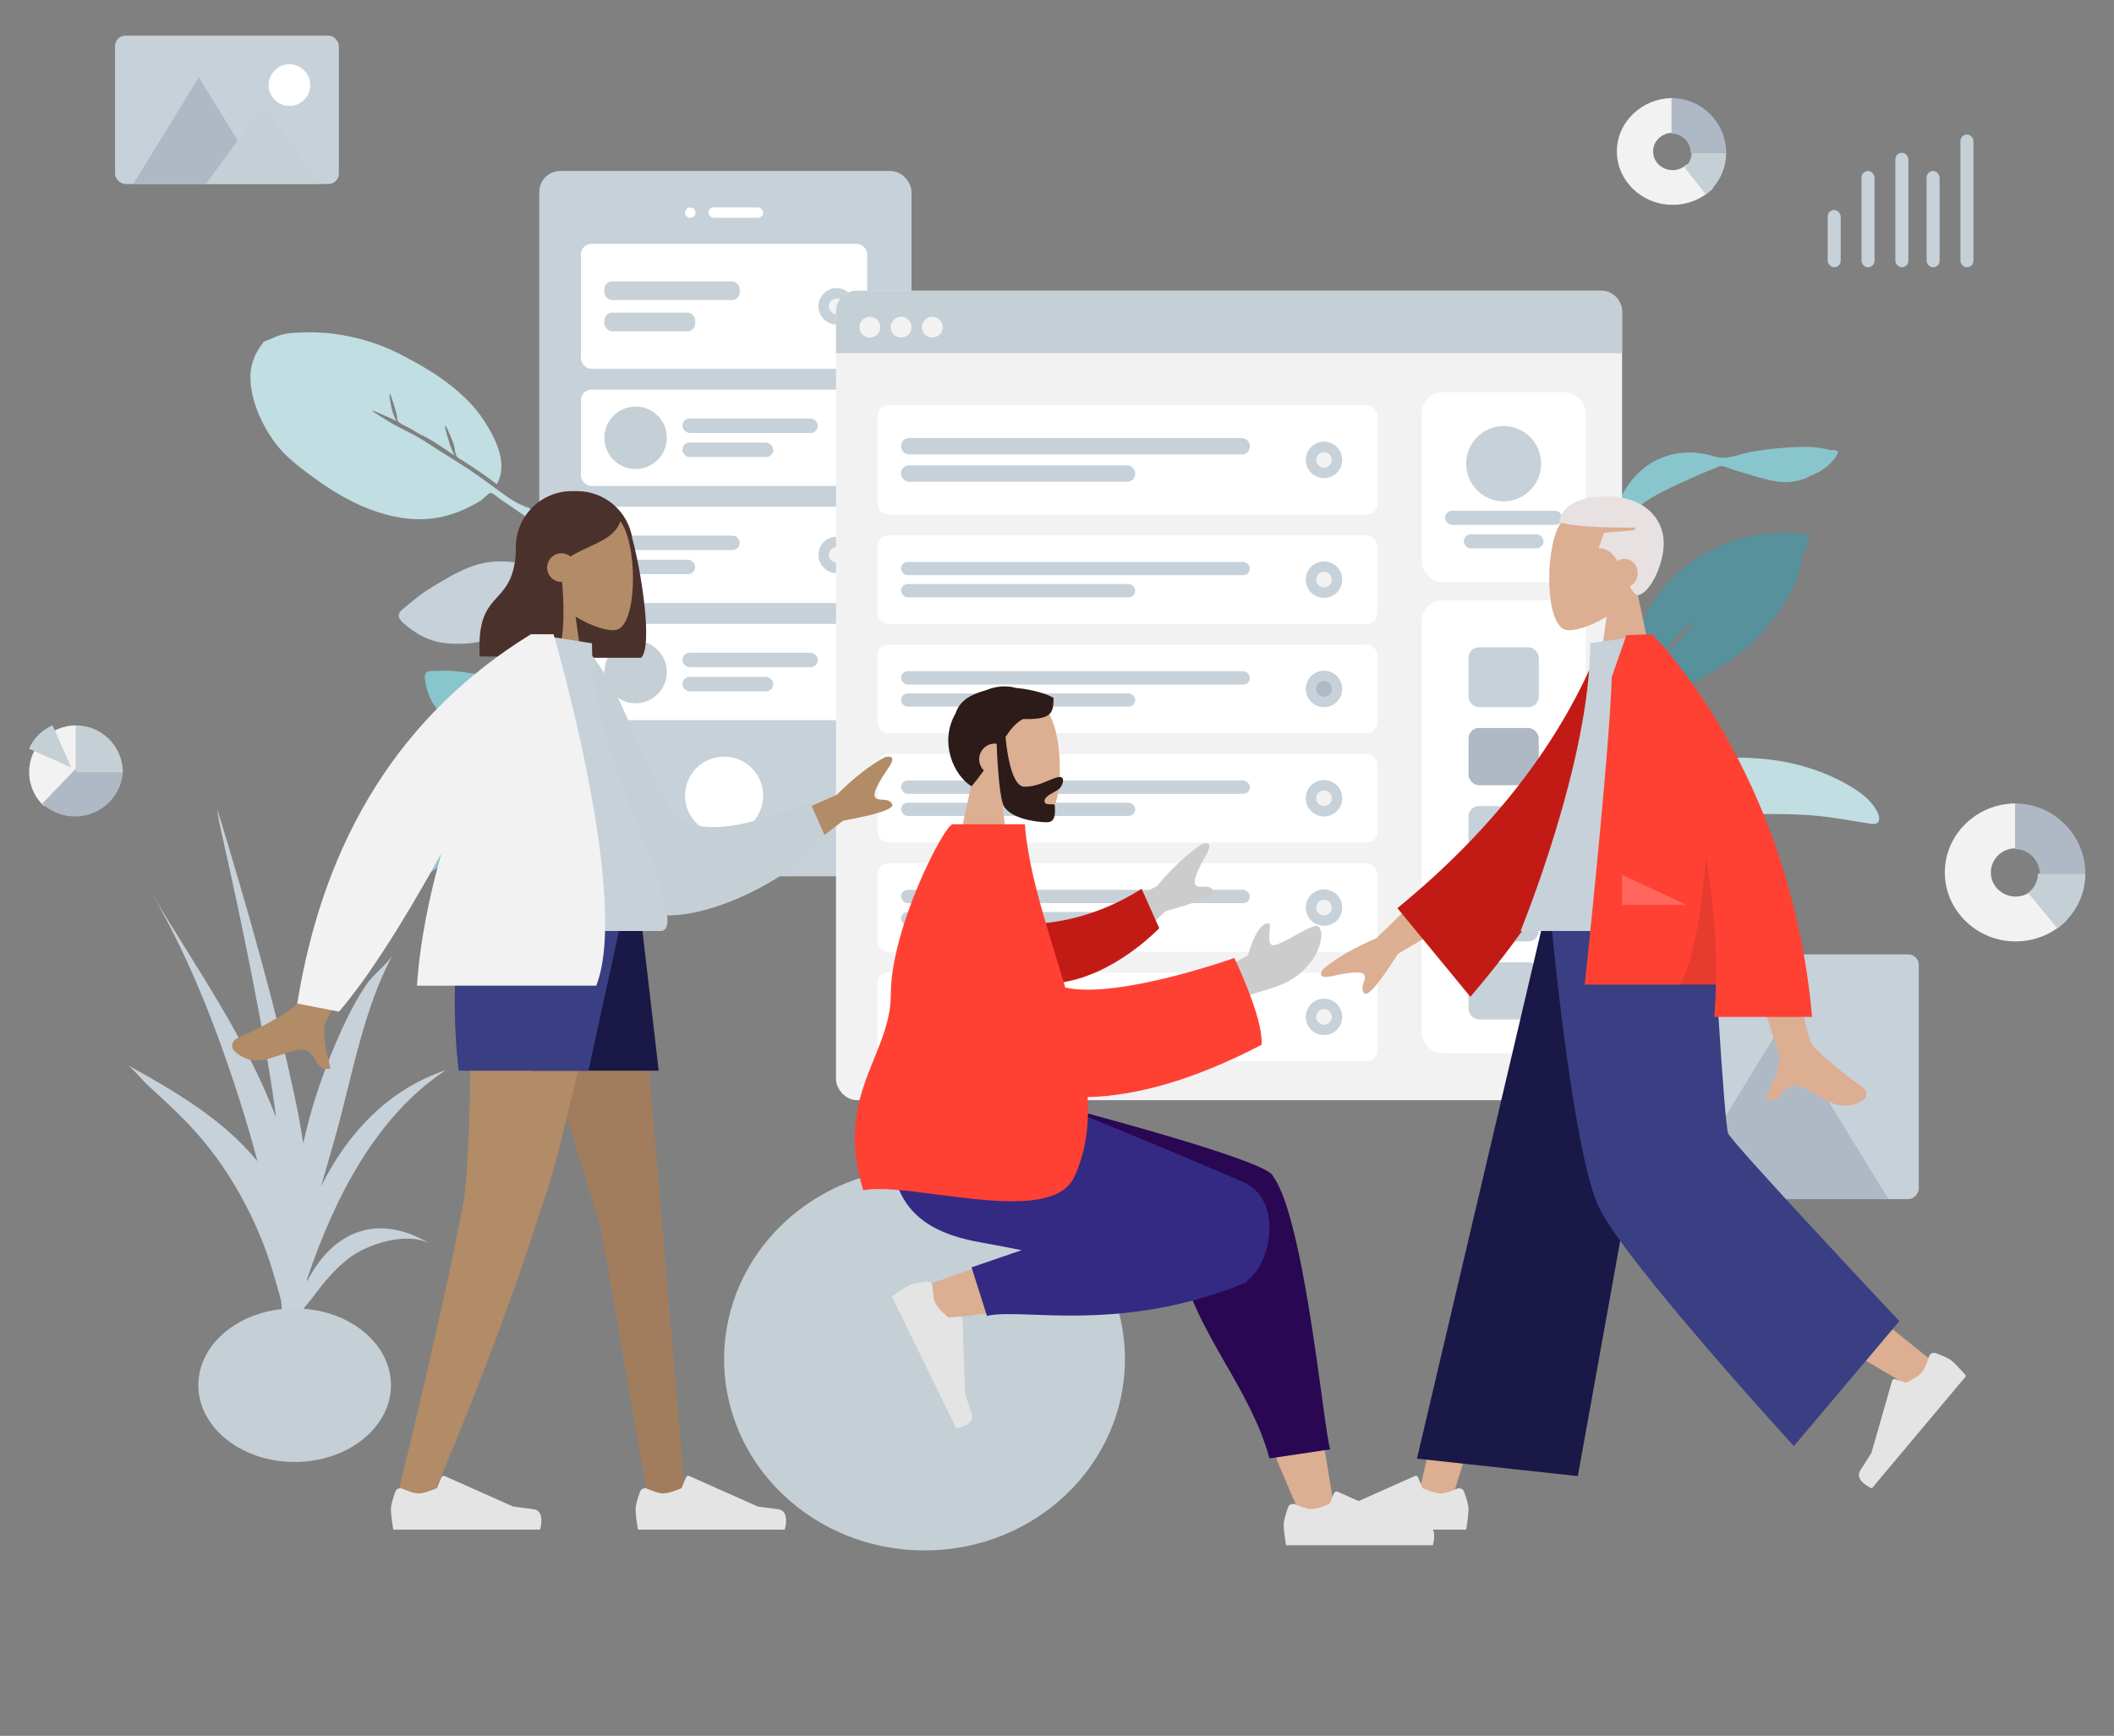 <svg viewBox="104.8 52.308 812.2 666.923" fill="none" xmlns="http://www.w3.org/2000/svg" xmlns:xlink="http://www.w3.org/1999/xlink" xmlns:blush="http://design.blush" overflow="visible" width="812.2px" height="666.923px"><rect x="104.8" y="52.308" width="812.2" height="666.923" fill="#808080" stroke="none"/><g id="Master/Scene/3 Characters" blush:has-customizable-colors="true" blush:viewBox="0 -1.0493827160493652 1053.2399999999998 682.0987654320987" blush:i="0"><g id="Background" blush:component="Background" blush:defaultValue="Wireframe" blush:width="1053" blush:height="680" blush:i="0.0" blush:value="Wireframe" transform="scale(1 1)" blush:viewBox="115.82999999999993 63.68421052631584 795.0150000000001 552.6315789473684"><g id="Background/Wireframe" blush:viewBox="115.82999999999993 63.68421052631584 795.0150000000001 552.6315789473684" blush:i="0.0.0"><path id="Twisted Leaf" fill-rule="evenodd" clip-rule="evenodd" d="M807.581 225.208C807.098 224.857 805.952 224.732 805.419 224.627C803.203 224.19 800.919 224 798.66 224C791.692 224.01 784.612 224.694 777.76 225.878C773.41 226.629 768.151 229.157 763.823 227.784C756.284 225.392 748.665 225.509 741.512 228.924C734.973 232.047 730.008 237.979 727.111 244.387C726.674 245.355 724.901 248.915 724.399 251.316C724.184 251.806 723.978 252.301 723.792 252.802C723.265 254.226 722.792 255.675 722.352 257.127C722.164 257.746 721.692 259.114 722.253 259.378C721.356 261.032 720.562 262.736 719.9 264.495C717.976 269.613 715.871 275.226 715.195 280.649C714.945 282.657 714.935 284.677 715.168 286.69C715.283 287.684 715.235 289.684 715.91 290.44C717.341 292.045 718.076 289.798 717.914 288.728C716.682 280.574 719.062 272.916 721.881 265.251C723.705 260.295 726.701 255.76 730.057 251.653C732.773 248.329 735.687 245.712 739.41 243.508C743.964 240.813 748.832 238.634 753.655 236.448C756.827 235.01 760.003 233.611 763.264 232.372C763.989 232.096 765.13 231.389 765.934 231.387C767.634 231.381 770.043 232.635 771.685 233.101C777.087 234.637 782.557 236.602 788.14 237.386C791.72 237.89 795.075 237.323 798.424 236.13C798.766 236.009 799.339 235.696 800.042 235.249C802.528 234.292 804.88 233.089 806.928 231.353C808.108 230.353 809.178 229.06 810.155 227.877C810.447 227.524 810.576 227.118 810.58 226.733C810.802 226.617 810.948 226.482 810.982 226.324C811.225 225.16 809.004 225.139 807.581 225.208" fill="#89C5CC" blush:i="0.0.0.0"/><path id="Fill 10" fill-rule="evenodd" clip-rule="evenodd" d="M798.164 257.594C795.063 256.923 791.639 256.974 788.481 257.03C771.541 257.258 754.907 265.205 744.081 277.903C734.864 288.714 732.33 302.154 730.509 315.74C730.329 317.089 730.252 318.429 730.15 319.781C730.128 320.071 730.095 320.33 730.06 320.574C729.344 321.208 728.969 321.948 729.392 322.76C727.815 326.181 726.481 329.688 725.336 333.305C721.966 343.953 718.538 354.803 720.649 366C721.143 359.838 722.181 353.538 723.422 347.477C723.493 347.129 723.57 346.784 723.65 346.44C723.659 346.404 723.666 346.368 723.675 346.332C724.114 344.476 724.685 342.676 725.379 340.904C725.387 340.884 725.394 340.865 725.401 340.846C725.493 340.613 725.59 340.381 725.687 340.149C725.885 339.669 726.09 339.189 726.306 338.713C726.38 338.55 726.45 338.386 726.518 338.221C727.529 335.765 727.956 332.999 728.862 330.458C729.078 329.88 729.305 329.305 729.542 328.732C729.556 328.699 729.57 328.665 729.585 328.631C730.226 327.091 730.935 325.569 731.684 324.063C732.092 323.76 732.309 323.007 732.66 322.323C732.733 322.189 733.301 321.29 733.47 320.772C733.911 319.926 734.351 319.08 734.796 318.236C734.782 318.241 734.769 318.245 734.756 318.25C735.2 317.439 735.646 316.632 736.089 315.828C736.186 315.651 736.285 315.474 736.383 315.297C736.542 315.015 736.701 314.733 736.859 314.452C738.343 311.821 739.916 309.242 741.55 306.696C742.133 305.787 743.527 304.484 743.794 303.463C743.803 303.425 743.806 303.39 743.812 303.354C747.357 298.419 751.439 293.868 756.333 290.262C755.742 290.896 754.484 293.047 754.151 293.472C753.134 294.776 752.029 295.99 750.92 297.218C748.935 299.419 746.996 301.689 745.273 304.09C742.123 308.48 739.405 313.101 736.836 317.814C736.811 317.842 736.785 317.868 736.762 317.897C735.47 319.474 734.658 321.858 733.728 323.662C737.407 321.974 741.474 320.874 745.25 319.375C749.014 317.88 752.677 316.216 756.213 314.262C760.912 311.664 765.787 308.732 770.227 305.413C775.316 302.285 779.592 297.98 783.366 293.463C787.832 288.117 791.925 282.726 794.456 276.235C795.699 273.046 796.677 269.721 797.257 266.356C797.282 266.21 797.315 266.051 797.35 265.885C797.943 264.723 798.474 263.535 798.919 262.32C799.626 260.392 801.295 258.272 798.164 257.594" fill="#56919C" blush:i="0.0.0.1"/><path id="Fill 1" fill-rule="evenodd" clip-rule="evenodd" d="M826.291 364.744C824.486 360.648 820.661 357.48 816.904 355.133C802.232 345.965 785.03 342.805 768.034 343.492C758.721 343.869 749.335 345.894 740.488 348.581C735.38 350.132 730.421 352.163 725.978 355.093C722.98 357.07 720.307 359.412 717.857 362.02C714.871 365.198 711.988 368.543 709.425 372.069C708.416 373.458 702.759 380.638 705.086 382.273C704.953 382.454 704.837 382.633 704.75 382.805C694.399 387.735 685.164 395.324 676.477 402.56C668.917 408.858 661.6 415.4 654.968 422.657C646.237 432.213 638.085 442.356 630.623 452.92C629.019 455.19 627.456 457.487 625.905 459.795C624.582 461.763 623.258 463.731 621.937 465.7C620.455 467.907 618.439 470.253 617.397 472.715C616.49 474.86 618.358 475.617 619.645 473.723C621.199 471.435 622.652 469.078 624.22 466.796C626.301 463.768 628.386 460.743 630.483 457.726C645.048 436.769 662.326 417.949 682.408 402.105C690.535 395.693 698.819 389.992 707.96 385.075C715.997 380.752 724.678 377.129 733.183 374.017C741.448 370.994 749.81 368.22 758.546 366.741C765.636 365.542 772.855 365.148 780.061 365.088C789.214 365.011 798.291 365.027 807.383 366.26C812.109 366.9 816.796 367.759 821.509 368.485C822.357 368.615 823.248 368.785 824.099 368.854C826.937 369.085 827.274 366.974 826.291 364.744" fill="#C1DEE2" blush:i="0.0.0.2"/><path id="Fill 16" fill-rule="evenodd" clip-rule="evenodd" d="M265.211 281.695C263.843 282.768 262.501 283.864 261.192 285.004C260.194 285.873 258.429 286.913 258.071 288.23C257.698 289.598 258.874 290.879 259.802 291.706C264.712 296.082 270.241 299.04 277.045 299.531C287.521 300.289 296.639 297.698 305.728 292.6C312.113 289.018 316.342 283.721 317.266 276.568C324.87 279.629 332.224 283.847 338.474 289.025C341.557 291.58 344.213 294.411 346.67 297.548C348.243 299.558 349.765 301.6 351.178 303.721C351.792 304.642 352.416 306.276 353.429 306.807C354.619 307.43 356.057 306.453 355.998 305.172C355.949 304.106 354.76 302.869 354.204 301.997C353.281 300.549 352.344 299.111 351.357 297.703C349.76 295.424 348.109 293.176 346.309 291.043C342.263 286.251 337.116 282.292 331.779 278.915C321.542 272.438 310.307 268.358 297.851 268.012C290.192 267.8 283.749 270.334 277.199 274.119C273.121 276.475 268.911 278.792 265.211 281.695" fill="#C7D1D9" blush:i="0.0.0.3"/><path id="Leaf" fill-rule="evenodd" clip-rule="evenodd" d="M347.536 282.007C339.574 273.792 331.585 265.68 322.69 258.446C317.448 254.183 311.923 250.307 306.513 246.265C307.137 246.813 307.749 247.377 308.347 247.955C306.658 246.806 304.447 246.157 302.657 245.093C300.659 243.907 298.75 242.551 296.878 241.183C293.222 238.514 289.622 235.795 285.865 233.266C281.678 230.448 277.34 227.844 273.082 225.132C269.469 222.83 265.812 220.311 261.946 218.43C259.839 217.404 257.727 216.189 255.612 215.119C254.904 214.761 247.72 210.216 247.738 210.203C248.135 209.903 251.75 211.605 252.309 211.834C253.942 212.502 255.504 213.302 257.074 214.098C256.213 212.395 255.53 210.606 255.159 208.722C255.044 208.141 254.125 203.908 254.596 203.553C254.83 203.376 257.122 210.948 257.24 211.676C257.335 212.268 257.321 213.119 257.514 213.679C257.826 214.584 257.811 214.311 258.498 214.82C259.757 215.754 261.429 216.338 262.792 217.118C263.527 217.529 265.803 219.16 267.174 219.625C271.322 221.643 275.526 224.748 279.467 227.327C278.433 225.379 277.645 223.342 277.071 221.208C276.935 220.702 275.462 216.156 275.819 215.886C276.221 215.583 279.028 222.525 279.194 223.182C279.503 224.403 279.567 225.761 279.954 226.949C280.378 228.253 281.703 228.715 282.896 229.475C287.288 232.271 291.529 235.241 295.699 238.348C300.249 230.24 295.003 220.449 290.581 213.645C287.394 208.742 283.103 204.538 278.572 200.869C272.526 195.971 265.608 192.058 258.699 188.479C250.648 184.308 241.947 181.724 232.901 180.531C228.169 179.906 223.329 179.924 218.55 180.124C216.215 180.222 213.974 180.531 211.737 181.294C210.728 181.639 209.754 182.072 208.804 182.558C208.083 182.927 206.337 183.317 205.922 183.867C202.507 188.321 200.76 192.759 201.027 198.355C201.279 203.653 202.949 208.954 205.215 213.68C207.739 218.942 210.985 223.718 215.23 227.726C218.469 230.785 222.091 233.446 225.688 236.073C238.482 245.416 254.704 253.541 271.275 251.454C276.639 250.778 281.741 248.899 286.509 246.345C287.632 245.743 288.749 245.134 289.809 244.423C290.524 243.944 292.436 241.786 293.155 241.707C294.14 241.6 296.264 243.609 297.189 244.22C304.217 248.869 311.062 253.769 317.763 258.868C324.892 264.293 331.672 270.087 338.252 276.153C341.05 278.734 343.831 281.32 346.549 283.987C347.181 284.607 348.728 286.892 349.875 286.995C350.601 287.061 351.09 286.44 350.986 285.768C350.806 284.598 348.351 282.849 347.536 282.007" fill="#C1DEE2" blush:i="0.0.0.4"/><g id="Mobile3" clip-path="url(#clip0_410_5451ea72e470-6635-4bc5-9ee3-de01a9abf139)" blush:i="0.0.0.5"><g id="Group" blush:i="0.0.0.5.0"><path id="Fill 16_2" fill-rule="evenodd" clip-rule="evenodd" d="M276.14 310C274.815 310 273.494 310.027 272.171 310.095C271.162 310.148 269.621 309.939 268.768 310.568C267.881 311.221 267.942 312.557 268.081 313.501C268.813 318.493 270.6 322.919 274.339 326.456C280.096 331.901 286.695 334.668 294.504 335.9C299.99 336.766 305.054 335.564 309.092 331.663C312.043 337.139 314.281 343.199 315.404 349.315C315.958 352.333 316.127 355.315 316.03 358.388C315.967 360.356 315.859 362.32 315.648 364.279C315.556 365.13 315.122 366.418 315.455 367.223C315.846 368.167 317.165 368.259 317.757 367.453C318.25 366.783 318.16 365.466 318.261 364.673C318.429 363.355 318.584 362.036 318.695 360.712C318.876 358.569 319.009 356.42 319 354.268C318.977 349.435 317.902 344.583 316.432 339.995C313.612 331.192 309.037 323.369 301.921 317.231C297.545 313.457 292.537 311.929 286.856 311.108C283.318 310.597 279.723 310 276.14 310" fill="#89C5CC" blush:i="0.0.0.5.0.0"/><path id="Fill 18" fill-rule="evenodd" clip-rule="evenodd" d="M296.571 345C282.272 345 272.642 356.524 268.089 368.502C266.372 373.016 265.97 377.974 265.308 382.714C265.096 384.236 265.175 386.554 264.557 387.909C264.333 388.401 263.819 388.577 264.065 389.247C264.214 389.652 264.505 389.901 264.944 389.981C265.843 390.147 267.115 389.167 267.886 388.781C274.282 385.573 278.484 380.613 281.912 374.545C284.038 370.784 286.194 366.879 287.456 362.75C288.227 360.227 288.676 357.571 288.94 354.954C289.044 353.923 289.144 352.868 289.138 351.832C289.132 350.803 288.653 350.259 288.309 349.364C293.08 347.558 298.466 347.066 303.299 348.937C307.769 350.668 311.482 354.013 313.561 358.216C314.101 359.308 314.518 360.46 314.821 361.636C315.02 362.406 315.029 363.404 315.398 364.1C316.29 365.788 318.168 364.66 317.988 363.089C317.485 358.708 314.979 354.309 311.775 351.263C307.734 347.421 302.258 345 296.571 345" fill="#89C5CC" blush:i="0.0.0.5.0.1"/></g><rect id="Container" x="312" y="118" width="143" height="271" rx="8" fill="#C7D1D9" blush:i="0.0.0.5.1"/><circle id="Touch" cx="383" cy="358" r="15" fill="white" blush:i="0.0.0.5.2"/><g id="Camera" blush:i="0.0.0.5.3"><circle id="Lens" cx="370" cy="134" r="2" fill="white" blush:i="0.0.0.5.3.0"/><rect id="Sensor" x="377" y="132" width="21" height="4" rx="2" fill="white" blush:i="0.0.0.5.3.1"/></g><g id="Rows" clip-path="url(#clip1_410_5451ea72e470-6635-4bc5-9ee3-de01a9abf139)" blush:i="0.0.0.5.4"><g id="Row" clip-path="url(#clip2_410_5451ea72e470-6635-4bc5-9ee3-de01a9abf139)" blush:i="0.0.0.5.4.0"><rect id="Container_2" x="328" y="146" width="110" height="48" rx="4" fill="white" blush:i="0.0.0.5.4.0.0"/><g id="Text Stuff" clip-path="url(#clip3_410_5451ea72e470-6635-4bc5-9ee3-de01a9abf139)" blush:i="0.0.0.5.4.0.1"><rect id="Label" x="337" y="160.4" width="52" height="7.2" rx="3" fill="#C7D1D9" blush:i="0.0.0.5.4.0.1.0"/><rect id="Label_2" x="337" y="172.4" width="34.904" height="7.2" rx="3" fill="#C7D1D9" blush:i="0.0.0.5.4.0.1.1"/></g><g id="Check" blush:i="0.0.0.5.4.0.2"><circle id="Background" cx="426.244" cy="170" r="7" fill="#C7D1D9" blush:i="0.0.0.5.4.0.2.0"/><circle id="Indicator" cx="426.244" cy="170" r="3" fill="#F2F2F2" blush:i="0.0.0.5.4.0.2.1"/></g></g><g id="Row_2" clip-path="url(#clip4_410_5451ea72e470-6635-4bc5-9ee3-de01a9abf139)" blush:i="0.0.0.5.4.1"><rect id="Background_2" x="328" y="202" width="110" height="37" rx="4" fill="white" blush:i="0.0.0.5.4.1.0"/><g id="Text" clip-path="url(#clip5_410_5451ea72e470-6635-4bc5-9ee3-de01a9abf139)" blush:i="0.0.0.5.4.1.1"><rect id="Name" x="367" y="213.1" width="52" height="5.55" rx="2.775" fill="#C7D1D9" blush:i="0.0.0.5.4.1.1.0"/><rect id="Name_2" x="367" y="222.35" width="34.904" height="5.55" rx="2.775" fill="#C7D1D9" blush:i="0.0.0.5.4.1.1.1"/></g><circle id="Avatar" cx="349" cy="220.5" r="12" fill="#C5CFD6" blush:i="0.0.0.5.4.1.2"/></g><g id="Row_3" clip-path="url(#clip6_410_5451ea72e470-6635-4bc5-9ee3-de01a9abf139)" blush:i="0.0.0.5.4.2"><rect id="Container_3" x="328" y="247" width="110" height="37" rx="4" fill="white" blush:i="0.0.0.5.4.2.0"/><g id="Text Stuff_2" clip-path="url(#clip7_410_5451ea72e470-6635-4bc5-9ee3-de01a9abf139)" blush:i="0.0.0.5.4.2.1"><rect id="Label_3" x="337" y="258.1" width="52" height="5.55" rx="2.775" fill="#C7D1D9" blush:i="0.0.0.5.4.2.1.0"/><rect id="Label_4" x="337" y="267.35" width="34.904" height="5.55" rx="2.775" fill="#C7D1D9" blush:i="0.0.0.5.4.2.1.1"/></g><g id="Check_2" blush:i="0.0.0.5.4.2.2"><circle id="Background_3" cx="426.244" cy="265.5" r="7" fill="#C7D1D9" blush:i="0.0.0.5.4.2.2.0"/><circle id="Indicator_2" cx="426.244" cy="265.5" r="3" fill="#F2F2F2" blush:i="0.0.0.5.4.2.2.1"/></g></g><g id="Row_4" clip-path="url(#clip8_410_5451ea72e470-6635-4bc5-9ee3-de01a9abf139)" blush:i="0.0.0.5.4.3"><rect id="Background_4" x="328" y="292" width="110" height="37" rx="4" fill="white" blush:i="0.0.0.5.4.3.0"/><g id="Text_2" clip-path="url(#clip9_410_5451ea72e470-6635-4bc5-9ee3-de01a9abf139)" blush:i="0.0.0.5.4.3.1"><rect id="Name_3" x="367" y="303.1" width="52" height="5.55" rx="2.775" fill="#C7D1D9" blush:i="0.0.0.5.4.3.1.0"/><rect id="Name_4" x="367" y="312.35" width="34.904" height="5.55" rx="2.775" fill="#C7D1D9" blush:i="0.0.0.5.4.3.1.1"/></g><circle id="Avatar_2" cx="349" cy="310.5" r="12" fill="#C5CFD6" blush:i="0.0.0.5.4.3.2"/></g></g></g><g id="Web" clip-path="url(#clip10_410_5451ea72e470-6635-4bc5-9ee3-de01a9abf139)" blush:i="0.0.0.6"><rect id="Container_4" x="426" y="164" width="302" height="311" rx="8" fill="#F2F2F2" blush:i="0.0.0.6.0"/><rect id="Background_5" x="651" y="203" width="63" height="73" rx="8" fill="white" blush:i="0.0.0.6.1"/><g id="Profile Info" blush:i="0.0.0.6.2"><ellipse id="Avatar_3" cx="682.5" cy="230.462" rx="14.4" ry="14.461" fill="#C7D1D9" blush:i="0.0.0.6.2.0"/><rect id="Name_5" x="660" y="248.539" width="45" height="5.423" rx="2.712" fill="#C7D1D9" blush:i="0.0.0.6.2.1"/><rect id="Name_6" x="667.2" y="257.577" width="30.6" height="5.423" rx="2.712" fill="#C7D1D9" blush:i="0.0.0.6.2.2"/></g><path id="Header" d="M426 172C426 167.582 429.582 164 434 164H720C724.418 164 728 167.582 728 172V188H426V172Z" fill="#C5CFD6" blush:i="0.0.0.6.3"/><g id="Buttons" blush:i="0.0.0.6.4"><circle id="buttons" cx="439" cy="178" r="4" fill="#F2F2F2" blush:i="0.0.0.6.4.0"/><circle id="buttons_2" cx="451" cy="178" r="4" fill="#F2F2F2" blush:i="0.0.0.6.4.1"/><circle id="buttons_3" cx="463" cy="178" r="4" fill="#F2F2F2" blush:i="0.0.0.6.4.2"/></g><g id="Components" clip-path="url(#clip11_410_5451ea72e470-6635-4bc5-9ee3-de01a9abf139)" blush:i="0.0.0.6.5"><rect id="Background_6" x="651" y="283" width="63" height="174" rx="8" fill="white" blush:i="0.0.0.6.5.0"/><g id="Rows_2" clip-path="url(#clip12_410_5451ea72e470-6635-4bc5-9ee3-de01a9abf139)" blush:i="0.0.0.6.5.1"><rect id="Data" x="669" y="301" width="27" height="23" rx="4" fill="#C7D1D9" blush:i="0.0.0.6.5.1.0"/><rect id="Data_2" x="669" y="332" width="27" height="22" rx="4" fill="#AFB9C5" blush:i="0.0.0.6.5.1.1"/><rect id="Data_3" x="669" y="362" width="27" height="22" rx="4" fill="#C7D1D9" blush:i="0.0.0.6.5.1.2"/><rect id="Data_4" x="669" y="422" width="27" height="22" rx="4" fill="#C7D1D9" blush:i="0.0.0.6.5.1.3"/><rect id="Data_5" x="669" y="392" width="27" height="22" rx="4" fill="#C5CFD6" blush:i="0.0.0.6.5.1.4"/></g></g><g id="Rows_3" clip-path="url(#clip13_410_5451ea72e470-6635-4bc5-9ee3-de01a9abf139)" blush:i="0.0.0.6.6"><g id="Row_5" clip-path="url(#clip14_410_5451ea72e470-6635-4bc5-9ee3-de01a9abf139)" blush:i="0.0.0.6.6.0"><rect id="Container_5" x="442" y="208" width="192" height="42" rx="4" fill="white" blush:i="0.0.0.6.6.0.0"/><g id="Text Stuff_3" clip-path="url(#clip15_410_5451ea72e470-6635-4bc5-9ee3-de01a9abf139)" blush:i="0.0.0.6.6.0.1"><rect id="Label_5" x="451" y="220.6" width="134" height="6.3" rx="3" fill="#C7D1D9" blush:i="0.0.0.6.6.0.1.0"/><rect id="Label_6" x="451" y="231.1" width="89.945" height="6.3" rx="3" fill="#C7D1D9" blush:i="0.0.0.6.6.0.1.1"/></g><g id="Check_3" blush:i="0.0.0.6.6.0.2"><circle id="Background_7" cx="613.481" cy="229" r="7" fill="#C7D1D9" blush:i="0.0.0.6.6.0.2.0"/><circle id="Indicator_3" cx="613.481" cy="229" r="3" fill="#F2F2F2" blush:i="0.0.0.6.6.0.2.1"/></g></g><g id="Row_6" clip-path="url(#clip16_410_5451ea72e470-6635-4bc5-9ee3-de01a9abf139)" blush:i="0.0.0.6.6.1"><rect id="Container_6" x="442" y="258" width="192" height="34" rx="4" fill="white" blush:i="0.0.0.6.6.1.0"/><g id="Text Stuff_4" clip-path="url(#clip17_410_5451ea72e470-6635-4bc5-9ee3-de01a9abf139)" blush:i="0.0.0.6.6.1.1"><rect id="Label_7" x="451" y="268.2" width="134" height="5.1" rx="2.55" fill="#C7D1D9" blush:i="0.0.0.6.6.1.1.0"/><rect id="Label_8" x="451" y="276.7" width="89.945" height="5.1" rx="2.55" fill="#C7D1D9" blush:i="0.0.0.6.6.1.1.1"/></g><g id="Check_4" blush:i="0.0.0.6.6.1.2"><circle id="Background_8" cx="613.481" cy="275" r="7" fill="#C7D1D9" blush:i="0.0.0.6.6.1.2.0"/><circle id="Indicator_4" cx="613.481" cy="275" r="3" fill="#F2F2F2" blush:i="0.0.0.6.6.1.2.1"/></g></g><g id="Row_7" clip-path="url(#clip18_410_5451ea72e470-6635-4bc5-9ee3-de01a9abf139)" blush:i="0.0.0.6.6.2"><rect id="Container_7" x="442" y="300" width="192" height="34" rx="4" fill="white" blush:i="0.0.0.6.6.2.0"/><g id="Text Stuff_5" clip-path="url(#clip19_410_5451ea72e470-6635-4bc5-9ee3-de01a9abf139)" blush:i="0.0.0.6.6.2.1"><rect id="Label_9" x="451" y="310.2" width="134" height="5.1" rx="2.55" fill="#C7D1D9" blush:i="0.0.0.6.6.2.1.0"/><rect id="Label_10" x="451" y="318.7" width="89.945" height="5.1" rx="2.55" fill="#C7D1D9" blush:i="0.0.0.6.6.2.1.1"/></g><g id="Check_5" blush:i="0.0.0.6.6.2.2"><circle id="Background_9" cx="613.481" cy="317" r="7" fill="#C7D1D9" blush:i="0.0.0.6.6.2.2.0"/><circle id="Indicator_5" cx="613.481" cy="317" r="3" fill="#AFB9C5" blush:i="0.0.0.6.6.2.2.1"/></g></g><g id="Row_8" clip-path="url(#clip20_410_5451ea72e470-6635-4bc5-9ee3-de01a9abf139)" blush:i="0.0.0.6.6.3"><rect id="Container_8" x="442" y="426" width="192" height="34" rx="4" fill="white" blush:i="0.0.0.6.6.3.0"/><g id="Text Stuff_6" clip-path="url(#clip21_410_5451ea72e470-6635-4bc5-9ee3-de01a9abf139)" blush:i="0.0.0.6.6.3.1"><rect id="Label_11" x="451" y="436.2" width="134" height="5.1" rx="2.55" fill="#C7D1D9" blush:i="0.0.0.6.6.3.1.0"/><rect id="Label_12" x="451" y="444.7" width="89.945" height="5.1" rx="2.55" fill="#C7D1D9" blush:i="0.0.0.6.6.3.1.1"/></g><g id="Check_6" blush:i="0.0.0.6.6.3.2"><circle id="Background_10" cx="613.481" cy="443" r="7" fill="#C7D1D9" blush:i="0.0.0.6.6.3.2.0"/><circle id="Indicator_6" cx="613.481" cy="443" r="3" fill="#F2F2F2" blush:i="0.0.0.6.6.3.2.1"/></g></g><g id="Row_9" clip-path="url(#clip22_410_5451ea72e470-6635-4bc5-9ee3-de01a9abf139)" blush:i="0.0.0.6.6.4"><rect id="Container_9" x="442" y="384" width="192" height="34" rx="4" fill="white" blush:i="0.0.0.6.6.4.0"/><g id="Text Stuff_7" clip-path="url(#clip23_410_5451ea72e470-6635-4bc5-9ee3-de01a9abf139)" blush:i="0.0.0.6.6.4.1"><rect id="Label_13" x="451" y="394.2" width="134" height="5.1" rx="2.55" fill="#C7D1D9" blush:i="0.0.0.6.6.4.1.0"/><rect id="Label_14" x="451" y="402.7" width="89.945" height="5.1" rx="2.55" fill="#C7D1D9" blush:i="0.0.0.6.6.4.1.1"/></g><g id="Check_7" blush:i="0.0.0.6.6.4.2"><circle id="Background_11" cx="613.481" cy="401" r="7" fill="#C7D1D9" blush:i="0.0.0.6.6.4.2.0"/><circle id="Indicator_7" cx="613.481" cy="401" r="3" fill="#F2F2F2" blush:i="0.0.0.6.6.4.2.1"/></g></g><g id="Row_10" clip-path="url(#clip24_410_5451ea72e470-6635-4bc5-9ee3-de01a9abf139)" blush:i="0.0.0.6.6.5"><rect id="Container_10" x="442" y="342" width="192" height="34" rx="4" fill="white" blush:i="0.0.0.6.6.5.0"/><g id="Text Stuff_8" clip-path="url(#clip25_410_5451ea72e470-6635-4bc5-9ee3-de01a9abf139)" blush:i="0.0.0.6.6.5.1"><rect id="Label_15" x="451" y="352.2" width="134" height="5.1" rx="2.55" fill="#C7D1D9" blush:i="0.0.0.6.6.5.1.0"/><rect id="Label_16" x="451" y="360.7" width="89.945" height="5.1" rx="2.55" fill="#C7D1D9" blush:i="0.0.0.6.6.5.1.1"/></g><g id="Check_8" blush:i="0.0.0.6.6.5.2"><circle id="Background_12" cx="613.481" cy="359" r="7" fill="#C7D1D9" blush:i="0.0.0.6.6.5.2.0"/><circle id="Indicator_8" cx="613.481" cy="359" r="3" fill="#F2F2F2" blush:i="0.0.0.6.6.5.2.1"/></g></g></g></g><g id="Plant" blush:i="0.0.0.7"><path id="Fill 19" fill-rule="evenodd" clip-rule="evenodd" d="M162.915 395.219C179.66 423.452 199.162 450.79 210.874 481.659C210.402 478.02 209.902 474.385 209.342 470.756C206.37 451.516 202.677 432.416 198.795 413.339C196.819 403.626 194.729 393.949 192.585 384.272C191.431 379.075 190.292 373.874 189.116 368.682C188.831 367.423 188.586 365.226 188.229 363C199.611 400.539 210.587 438.105 218.616 476.546C219.669 481.591 220.566 486.627 221.301 491.655C221.552 490.508 221.799 489.361 222.07 488.217C225.318 474.507 230.191 460.905 235.994 448.086C238.767 441.955 241.953 435.959 245.705 430.371C248.044 426.888 253.561 422.748 255.694 419.181C244.024 440.694 239.81 467.611 233.071 491C231.427 496.707 229.772 502.405 228.15 508.113C238.312 487.631 254.079 470.803 276 463.51C249.465 481.131 233.549 511.989 222.824 543.549C222.789 543.923 222.747 544.298 222.711 544.673C225.867 538.653 229.842 533.208 235.23 529.394C246.762 521.23 259.554 523.609 270.741 530.612C261.961 525.003 246.094 530.11 238.707 535.811C233.419 539.892 228.9 545.366 224.975 550.708C224.035 551.988 222.752 553.482 221.396 555.076C219.496 567.473 216.399 579.785 212.015 592C212.739 588.494 212.215 582.887 212.416 580.273C212.438 579.991 212.456 579.707 212.477 579.425C211.811 582.1 211.167 584.744 210.547 587.345C211.779 582.381 212.449 577.199 212.972 571.964C213.107 569.714 213.238 567.464 213.377 565.214C213.333 560.944 213.158 556.657 212.862 552.363C211.812 548.19 210.637 544.254 209.668 540.981C206.172 529.17 201.046 517.854 194.736 507.298C188.98 497.665 182.089 488.939 174.134 481.047C169.846 476.794 165.358 472.744 160.933 468.637C159.333 467.152 156.473 463.502 154 461.599C172.013 471.58 190.554 482.378 203.695 498.459C202.154 492.514 200.481 486.652 198.711 480.908C189.731 451.764 178.392 421.56 162.915 395.219Z" fill="#C7D1D9" blush:i="0.0.0.7.0"/><ellipse id="Base" cx="218" cy="584.5" rx="37" ry="29.5" fill="#C5CFD6" blush:i="0.0.0.7.1"/></g><g id="Graph" blush:i="0.0.0.8"><rect id="Value" x="807" y="133" width="5" height="22" rx="2.5" fill="#C7D1D9" blush:i="0.0.0.8.0"/><rect id="Value_2" x="820" y="118" width="5" height="37" rx="2.5" fill="#C7D1D9" blush:i="0.0.0.8.1"/><rect id="Value_3" x="833" y="111" width="5" height="44" rx="2.5" fill="#C7D1D9" blush:i="0.0.0.8.2"/><rect id="Value_4" x="845" y="118" width="5" height="37" rx="2.5" fill="#C7D1D9" blush:i="0.0.0.8.3"/><rect id="Value_5" x="858" y="104" width="5" height="51" rx="2.5" fill="#C5CFD6" blush:i="0.0.0.8.4"/></g><g id="Pie Chart" blush:i="0.0.0.9"><path id="Value_6" fill-rule="evenodd" clip-rule="evenodd" d="M116 348.941C116 339.075 124.102 331 134 331V348.941L121.699 362C118.2 358.807 116 354.124 116 348.941Z" fill="#F2F2F2" blush:i="0.0.0.9.0"/><path id="Value_7" fill-rule="evenodd" clip-rule="evenodd" d="M133.585 348H152C152 352.699 150.058 357.102 146.988 360.301C143.612 363.8 138.804 366 133.585 366C128.778 366 124.377 364.102 121 361.101L133.585 348Z" fill="#AFB9C5" blush:i="0.0.0.9.1"/><path id="Value_8" fill-rule="evenodd" clip-rule="evenodd" d="M152 349C152 339.102 143.898 331 134 331V349H152ZM125 331L132.2 347.2L116 340C117.602 335.801 121.199 332.602 125 331Z" fill="#C5CFD6" blush:i="0.0.0.9.2"/></g><g id="Chart" blush:i="0.0.0.10"><path id="Value_9" fill-rule="evenodd" clip-rule="evenodd" d="M886.135 393.841C884.398 395.643 881.938 396.775 879.201 396.775C873.943 396.775 869.681 392.622 869.681 387.5C869.681 382.378 873.943 378.225 879.201 378.225V361C864.243 361 852 372.928 852 387.5C852 402.072 864.243 414 879.201 414C887.059 414 894.16 410.762 899 405.61L886.135 393.841Z" fill="#F2F2F2" blush:i="0.0.0.10.0"/><path id="Value_10" fill-rule="evenodd" clip-rule="evenodd" d="M879 361V378.55C884.219 378.55 888.45 382.781 888.45 388H906C906 373.153 893.847 361 879 361Z" fill="#AFB9C5" blush:i="0.0.0.10.1"/><path id="Value_11" fill-rule="evenodd" clip-rule="evenodd" d="M887.756 388C887.756 390.981 886.285 393.631 884 395.342L895.24 409C901.783 404.11 906 396.531 906 388H887.756Z" fill="#C5CFD6" blush:i="0.0.0.10.2"/></g><g id="Chart_2" blush:i="0.0.0.11"><path id="Value_12" fill-rule="evenodd" clip-rule="evenodd" d="M752.872 115.406C751.505 116.8 749.568 117.675 747.414 117.675C743.275 117.675 739.919 114.463 739.919 110.5C739.919 106.537 743.275 103.325 747.414 103.325V90C735.638 90 726 99.227 726 110.5C726 121.773 735.638 131 747.414 131C753.599 131 759.189 128.495 763 124.51L752.872 115.406Z" fill="#F2F2F2" blush:i="0.0.0.11.0"/><path id="Value_13" fill-rule="evenodd" clip-rule="evenodd" d="M747 90V103.65C751.059 103.65 754.35 106.941 754.35 111H768C768 99.452 758.548 90 747 90Z" fill="#AFB9C5" blush:i="0.0.0.11.1"/><path id="Value_14" fill-rule="evenodd" clip-rule="evenodd" d="M754.731 111C754.731 113.271 753.662 115.29 752 116.594L760.175 127C764.933 123.275 768 117.5 768 111H754.731Z" fill="#C5CFD6" blush:i="0.0.0.11.2"/></g><g id="Image" blush:i="0.0.0.12"><path id="Fill 35" fill-rule="evenodd" clip-rule="evenodd" d="M192.007 112.986C192.003 112.996 191.999 113.006 191.993 113.018C191.999 113.008 192.007 112.968 192.007 112.986" fill="#C5CFD6" blush:i="0.0.0.12.0"/><path id="Fill 37" fill-rule="evenodd" clip-rule="evenodd" d="M191.998 113.001C191.998 113.003 191.996 113.007 191.996 113.011C191.996 113.001 192.014 112.971 191.998 113.001" fill="#C5CFD6" blush:i="0.0.0.12.1"/><path id="Fill 39" fill-rule="evenodd" clip-rule="evenodd" d="M192.067 112.832C192.053 112.872 192.035 112.91 192.019 112.95C192.027 112.93 192.035 112.914 192.043 112.894C191.835 113.414 191.967 113.076 192.067 112.832" fill="#C5CFD6" blush:i="0.0.0.12.2"/><path id="Fill 41" fill-rule="evenodd" clip-rule="evenodd" d="M192.022 112.953C192.014 112.971 192.006 112.991 191.998 113.009C191.94 113.121 192.022 112.953 192.022 112.953" fill="#C5CFD6" blush:i="0.0.0.12.3"/><path id="Fill 45" fill-rule="evenodd" clip-rule="evenodd" d="M191.999 113.002C191.999 113 191.999 113 192.001 112.998C191.999 113 191.999 113 191.999 113.002" fill="#C5CFD6" blush:i="0.0.0.12.4"/><path id="Fill 47" fill-rule="evenodd" clip-rule="evenodd" d="M191.99 113.016C191.978 113.04 192.046 112.924 191.99 113.016Z" fill="#C5CFD6" blush:i="0.0.0.12.5"/><path id="Fill 49" fill-rule="evenodd" clip-rule="evenodd" d="M191.998 113.002L192.002 112.998C192 113 192 113.002 191.998 113.002" fill="#C5CFD6" blush:i="0.0.0.12.6"/><rect id="Photo Background" x="149" y="66" width="86" height="57" rx="4" fill="#C7D1D9" blush:i="0.0.0.12.7"/><path id="Mountains" fill-rule="evenodd" clip-rule="evenodd" d="M181.2 82L156 123H206.4L181.2 82Z" fill="#AFB9C5" blush:i="0.0.0.12.8"/><path id="Mountains_2" fill-rule="evenodd" clip-rule="evenodd" d="M205.95 92.933L183.9 123H228L205.95 92.933Z" fill="#C5CFD6" blush:i="0.0.0.12.9"/><circle id="Sun" cx="216" cy="85" r="8" fill="white" blush:i="0.0.0.12.10"/></g><g id="Image_2" blush:i="0.0.0.13"><path id="Fill 35_2" fill-rule="evenodd" clip-rule="evenodd" d="M770.993 495.986C770.997 495.996 771.001 496.006 771.007 496.018C771.001 496.008 770.993 495.968 770.993 495.986" fill="#C5CFD6" blush:i="0.0.0.13.0"/><path id="Fill 37_2" fill-rule="evenodd" clip-rule="evenodd" d="M771.002 496.001C771.002 496.003 771.004 496.007 771.004 496.011C771.004 496.001 770.986 495.971 771.002 496.001" fill="#C5CFD6" blush:i="0.0.0.13.1"/><path id="Fill 39_2" fill-rule="evenodd" clip-rule="evenodd" d="M770.933 495.832C770.947 495.872 770.965 495.91 770.981 495.95C770.973 495.93 770.965 495.914 770.957 495.894C771.165 496.414 771.033 496.076 770.933 495.832" fill="#C5CFD6" blush:i="0.0.0.13.2"/><path id="Fill 41_2" fill-rule="evenodd" clip-rule="evenodd" d="M770.978 495.953C770.986 495.971 770.994 495.991 771.002 496.009C771.06 496.121 770.978 495.953 770.978 495.953" fill="#C5CFD6" blush:i="0.0.0.13.3"/><path id="Fill 45_2" fill-rule="evenodd" clip-rule="evenodd" d="M771.001 496.002C771.001 496 771.001 496 770.999 495.998C771.001 496 771.001 496 771.001 496.002" fill="#C5CFD6" blush:i="0.0.0.13.4"/><path id="Fill 47_2" fill-rule="evenodd" clip-rule="evenodd" d="M771.01 496.016C771.022 496.04 770.954 495.924 771.01 496.016Z" fill="#C5CFD6" blush:i="0.0.0.13.5"/><path id="Fill 49_2" fill-rule="evenodd" clip-rule="evenodd" d="M771.002 496.002L770.998 495.998C771 496 771 496.002 771.002 496.002" fill="#C5CFD6" blush:i="0.0.0.13.6"/><rect id="Photo Background_2" width="142" height="94" rx="4" transform="matrix(-1 0 0 1 842 419)" fill="#C7D1D9" blush:i="0.0.0.13.7"/><path id="Mountains_3" fill-rule="evenodd" clip-rule="evenodd" d="M789.274 446L830.329 513H748.219L789.274 446Z" fill="#AFB9C5" blush:i="0.0.0.13.8"/><path id="Mountains_4" fill-rule="evenodd" clip-rule="evenodd" d="M746.944 463.947L783.239 513H710.649L746.944 463.947Z" fill="#C5CFD6" blush:i="0.0.0.13.9"/><circle id="Sun_2" cx="13.5" cy="13.5" r="13.5" transform="matrix(-1 0 0 1 745 437)" fill="white" blush:i="0.0.0.13.10"/></g></g><defs blush:i="0.0.1"><clipPath id="clip0_410_5451ea72e470-6635-4bc5-9ee3-de01a9abf139" blush:i="0.0.1.0"><rect width="191" height="272" fill="white" transform="translate(264 118)" blush:i="0.0.1.0.0"/></clipPath><clipPath id="clip1_410_5451ea72e470-6635-4bc5-9ee3-de01a9abf139" blush:i="0.0.1.1"><rect width="110" height="183" fill="white" transform="translate(328 146)" blush:i="0.0.1.1.0"/></clipPath><clipPath id="clip2_410_5451ea72e470-6635-4bc5-9ee3-de01a9abf139" blush:i="0.0.1.2"><rect width="110" height="48" fill="white" transform="translate(328 146)" blush:i="0.0.1.2.0"/></clipPath><clipPath id="clip3_410_5451ea72e470-6635-4bc5-9ee3-de01a9abf139" blush:i="0.0.1.3"><rect width="52" height="19.2" fill="white" transform="translate(337 160.4)" blush:i="0.0.1.3.0"/></clipPath><clipPath id="clip4_410_5451ea72e470-6635-4bc5-9ee3-de01a9abf139" blush:i="0.0.1.4"><rect width="110" height="37" fill="white" transform="translate(328 202)" blush:i="0.0.1.4.0"/></clipPath><clipPath id="clip5_410_5451ea72e470-6635-4bc5-9ee3-de01a9abf139" blush:i="0.0.1.5"><rect width="52" height="14.8" fill="white" transform="translate(367 213.1)" blush:i="0.0.1.5.0"/></clipPath><clipPath id="clip6_410_5451ea72e470-6635-4bc5-9ee3-de01a9abf139" blush:i="0.0.1.6"><rect width="110" height="37" fill="white" transform="translate(328 247)" blush:i="0.0.1.6.0"/></clipPath><clipPath id="clip7_410_5451ea72e470-6635-4bc5-9ee3-de01a9abf139" blush:i="0.0.1.7"><rect width="52" height="14.8" fill="white" transform="translate(337 258.1)" blush:i="0.0.1.7.0"/></clipPath><clipPath id="clip8_410_5451ea72e470-6635-4bc5-9ee3-de01a9abf139" blush:i="0.0.1.8"><rect width="110" height="37" fill="white" transform="translate(328 292)" blush:i="0.0.1.8.0"/></clipPath><clipPath id="clip9_410_5451ea72e470-6635-4bc5-9ee3-de01a9abf139" blush:i="0.0.1.9"><rect width="52" height="14.8" fill="white" transform="translate(367 303.1)" blush:i="0.0.1.9.0"/></clipPath><clipPath id="clip10_410_5451ea72e470-6635-4bc5-9ee3-de01a9abf139" blush:i="0.0.1.10"><rect width="302" height="311" fill="white" transform="translate(426 164)" blush:i="0.0.1.10.0"/></clipPath><clipPath id="clip11_410_5451ea72e470-6635-4bc5-9ee3-de01a9abf139" blush:i="0.0.1.11"><rect width="63" height="174" fill="white" transform="translate(651 283)" blush:i="0.0.1.11.0"/></clipPath><clipPath id="clip12_410_5451ea72e470-6635-4bc5-9ee3-de01a9abf139" blush:i="0.0.1.12"><rect width="27" height="143" fill="white" transform="translate(669 301)" blush:i="0.0.1.12.0"/></clipPath><clipPath id="clip13_410_5451ea72e470-6635-4bc5-9ee3-de01a9abf139" blush:i="0.0.1.13"><rect width="192" height="252" fill="white" transform="translate(442 208)" blush:i="0.0.1.13.0"/></clipPath><clipPath id="clip14_410_5451ea72e470-6635-4bc5-9ee3-de01a9abf139" blush:i="0.0.1.14"><rect width="192" height="42" fill="white" transform="translate(442 208)" blush:i="0.0.1.14.0"/></clipPath><clipPath id="clip15_410_5451ea72e470-6635-4bc5-9ee3-de01a9abf139" blush:i="0.0.1.15"><rect width="134" height="16.8" fill="white" transform="translate(451 220.6)" blush:i="0.0.1.15.0"/></clipPath><clipPath id="clip16_410_5451ea72e470-6635-4bc5-9ee3-de01a9abf139" blush:i="0.0.1.16"><rect width="192" height="34" fill="white" transform="translate(442 258)" blush:i="0.0.1.16.0"/></clipPath><clipPath id="clip17_410_5451ea72e470-6635-4bc5-9ee3-de01a9abf139" blush:i="0.0.1.17"><rect width="134" height="13.6" fill="white" transform="translate(451 268.2)" blush:i="0.0.1.17.0"/></clipPath><clipPath id="clip18_410_5451ea72e470-6635-4bc5-9ee3-de01a9abf139" blush:i="0.0.1.18"><rect width="192" height="34" fill="white" transform="translate(442 300)" blush:i="0.0.1.18.0"/></clipPath><clipPath id="clip19_410_5451ea72e470-6635-4bc5-9ee3-de01a9abf139" blush:i="0.0.1.19"><rect width="134" height="13.6" fill="white" transform="translate(451 310.2)" blush:i="0.0.1.19.0"/></clipPath><clipPath id="clip20_410_5451ea72e470-6635-4bc5-9ee3-de01a9abf139" blush:i="0.0.1.20"><rect width="192" height="34" fill="white" transform="translate(442 426)" blush:i="0.0.1.20.0"/></clipPath><clipPath id="clip21_410_5451ea72e470-6635-4bc5-9ee3-de01a9abf139" blush:i="0.0.1.21"><rect width="134" height="13.6" fill="white" transform="translate(451 436.2)" blush:i="0.0.1.21.0"/></clipPath><clipPath id="clip22_410_5451ea72e470-6635-4bc5-9ee3-de01a9abf139" blush:i="0.0.1.22"><rect width="192" height="34" fill="white" transform="translate(442 384)" blush:i="0.0.1.22.0"/></clipPath><clipPath id="clip23_410_5451ea72e470-6635-4bc5-9ee3-de01a9abf139" blush:i="0.0.1.23"><rect width="134" height="13.6" fill="white" transform="translate(451 394.2)" blush:i="0.0.1.23.0"/></clipPath><clipPath id="clip24_410_5451ea72e470-6635-4bc5-9ee3-de01a9abf139" blush:i="0.0.1.24"><rect width="192" height="34" fill="white" transform="translate(442 342)" blush:i="0.0.1.24.0"/></clipPath><clipPath id="clip25_410_5451ea72e470-6635-4bc5-9ee3-de01a9abf139" blush:i="0.0.1.25"><rect width="134" height="13.6" fill="white" transform="translate(451 352.2)" blush:i="0.0.1.25.0"/></clipPath></defs></g><g id="Master/Pose/Standing" blush:has-customizable-colors="true" blush:component="Master/Pose/Standing" blush:width="300" blush:height="426" transform="matrix(-1 0 0 1 878 214) scale(1 1)" blush:i="0.1" blush:value="Standing" blush:viewBox="-1.2784090909090935 0 302.55681818181813 425.9999999999999"><g id="Master/Pose/Standing" blush:has-customizable-colors="true" blush:viewBox="-1.2784090909090935 0 302.55681818181813 425.9999999999999" blush:i="0.1.0"><g id="Head/Front" blush:component="Head/Front" blush:defaultValue="Afro" blush:width="136" blush:height="104" transform="translate(82 0) scale(1 1)" blush:i="0.1.0.0" blush:value="Caesar" blush:viewBox="51.68000000000001 28.8586387434555 44.87999999999997 75.54973821989529"><g id="Head/Front/Caesar" blush:viewBox="51.68000000000001 28.8586387434555 44.87999999999997 75.54973821989529" blush:i="0.1.0.0.0"><g id="Head" blush:i="0.1.0.0.0.0"><path id="SKIN" fill-rule="evenodd" clip-rule="evenodd" d="M73.935 75.244C80.411 79.147 86.774 81.033 89.76 80.263C97.25 78.333 97.938 50.935 92.143 40.134C86.349 29.333 56.558 24.625 55.057 46.026C54.536 53.453 57.654 60.081 62.262 65.49L54 104H78L73.935 75.244Z" fill="#dcae92" blush:color="Skin-500" blush:i="0.1.0.0.0.0.0"/></g><path id="Combined Shape" fill-rule="evenodd" clip-rule="evenodd" d="M63 41C76.849 41.099 86.485 40.516 92 39C91.749 34.306 86.869 29 74 29C59.682 29 52 37.346 52 47C52 55.821 57.678 66.563 62 67C63.119 66.755 64.074 65.409 65.023 63.553C63.245 62.711 62 60.765 62 58.5C62 55.462 64.239 53 67 53C68.003 53 68.937 53.325 69.719 53.884C71.536 50.953 73.812 48.762 77 49L75 43L63 42V41Z" fill="#e8e1e1" blush:color="Hair-500" blush:i="0.1.0.0.0.1"/></g></g><g id="Lower Body/Standing" blush:component="Lower Body/Standing" blush:defaultValue="Jogging" blush:width="300" blush:height="239" transform="translate(0 187) scale(1 1)" blush:i="0.1.0.1" blush:value="Baggy Pants" blush:viewBox="16.5 -0.6005025125627981 250.50000000000006 240.2010050251256"><g id="Lower Body/Standing/Baggy Pants" blush:viewBox="16.5 -0.6005025125627981 250.50000000000006 240.2010050251256" blush:i="0.1.0.1.0"><path id="SKIN" fill-rule="evenodd" clip-rule="evenodd" d="M134 0L183.082 124.227L216.001 229.25H229L176.674 0L134 0Z" fill="#dcae92" blush:color="Skin-500" blush:i="0.1.0.1.0.0"/><path id="SKIN" fill-rule="evenodd" clip-rule="evenodd" d="M124.117 0C123.594 43.654 115.972 102.427 114.754 105.149C113.536 107.87 30.676 174.358 30.676 174.358L39.629 183.939C39.629 183.939 137.397 126.934 141.921 119.331C146.445 111.728 161.174 41.763 173 0H124.117Z" fill="#dcae92" blush:color="Skin-500" blush:i="0.1.0.1.0.1"/><g id="Left [Shoe]" blush:i="0.1.0.1.0.2"><path id="shoe" fill-rule="evenodd" clip-rule="evenodd" d="M32.116 172.564C31.788 171.44 30.604 170.771 29.504 171.173C27.498 171.906 24.564 173.092 23.264 174.183C21.192 175.922 17.796 179.948 17.796 179.948C19.813 182.352 54.05 223.154 54.05 223.154C54.05 223.154 61.032 220.166 58.431 216.165C55.83 212.164 54.174 209.464 54.174 209.464L46.276 181.87C46.121 181.328 45.549 181.022 45.012 181.192L40.797 182.529C40.797 182.529 36.412 180.485 34.649 178.384C33.577 177.106 32.665 174.448 32.116 172.564Z" fill="#E4E4E4" blush:i="0.1.0.1.0.2.0"/></g><g id="Right {Shoe]" blush:i="0.1.0.1.0.3"><path id="shoe_2" fill-rule="evenodd" clip-rule="evenodd" d="M213.45 223.284C212.378 222.813 211.104 223.29 210.705 224.391C209.977 226.398 209 229.409 209 231.106C209 233.811 209.901 239 209.901 239C213.039 239 266.303 239 266.303 239C266.303 239 268.502 231.732 263.765 231.152C259.028 230.573 255.895 230.106 255.895 230.106L229.68 218.419C229.165 218.189 228.563 218.43 228.348 218.951L226.663 223.039C226.663 223.039 222.278 225.085 219.537 225.085C217.868 225.085 215.246 224.074 213.45 223.284Z" fill="#E4E4E4" blush:i="0.1.0.1.0.3.0"/></g><path id="Pant" fill-rule="evenodd" clip-rule="evenodd" d="M167 218.433L228.804 211.725L179 0H127.644L167 218.433Z" fill="#191847" blush:color="Bottom-700" blush:i="0.1.0.1.0.4"/><path id="Pant" fill-rule="evenodd" clip-rule="evenodd" d="M43.46 158.9L84 206.886C84 206.886 148.05 136.932 158.683 115.596C169.315 94.26 177.799 0 177.799 0H115.478C115.478 0 110.844 82.926 109.231 86.785C107.617 90.644 43.46 158.9 43.46 158.9Z" fill="#393f82" blush:color="Bottom-500" blush:i="0.1.0.1.0.5"/></g></g><g id="Upper Body" blush:component="Upper Body" blush:defaultValue="Jacket" blush:width="256" blush:height="187" transform="translate(22 82) scale(1 1)" blush:i="0.1.0.2" blush:value="Jacket" blush:viewBox="33.27999999999997 -0.6404109589041127 211.20000000000005 181.8767123287671"><g id="Upper Body/Jacket" blush:viewBox="33.27999999999997 -0.6404109589041127 211.20000000000005 181.8767123287671" blush:i="0.1.0.2.0"><path id="SKIN" fill-rule="evenodd" clip-rule="evenodd" d="M222.372 116.758L194.044 89.123L184.636 105.402L214.093 122.77C221.479 134.405 225.817 139.432 227.107 137.852C228.195 136.519 227.696 135.058 227.237 133.713C226.879 132.665 226.546 131.687 227.004 130.894C228.051 129.082 233.965 130.119 239.535 131.344C245.106 132.568 243.817 129.832 242.633 128.404C237.368 124.155 230.615 120.273 222.372 116.758ZM55.398 156.908C58.328 150.963 68.308 93.02 68.308 93.02L89.205 93.102C89.205 93.102 69.851 155.583 68.308 159.406C66.304 164.372 69.708 171.587 72.016 176.48C72.373 177.237 72.704 177.938 72.985 178.567C69.782 180 68.243 178.268 66.622 176.442C64.79 174.379 62.851 172.197 58.288 174.319C56.525 175.14 54.857 176.109 53.227 177.057C47.597 180.329 42.425 183.336 35.389 178.994C34.274 178.306 33.051 175.715 36.005 173.69C43.362 168.645 53.965 159.815 55.398 156.908Z" fill="#dcae92" blush:color="Skin-500" blush:i="0.1.0.2.0.0"/><path id="Coat Back" fill-rule="evenodd" clip-rule="evenodd" d="M127.695 5.332L136.342 3.849C151.23 41.039 177.222 74.831 214.318 105.225L186.286 139.281C149.194 96.005 126.33 51.355 127.695 5.332Z" fill="#c21b15" blush:color="Top-700" blush:i="0.1.0.2.0.1"/><path id="Shirt" fill-rule="evenodd" clip-rule="evenodd" d="M90 114H167C167 114 140.241 48.938 140.241 3.461L117.014 0C98.76 29.358 93.605 65.505 90 114Z" fill="#C7D1D9" blush:i="0.1.0.2.0.2"/><path id="Coat Front" fill-rule="evenodd" clip-rule="evenodd" d="M55 147C63.421 51.996 116.504 0 116.504 0L116.522 0.016C116.525 0.011 116.529 0.005 116.532 0H118.048C120.769 0.094 126.338 0.338 126.338 0.338L131.95 16.377C132.841 45.71 142.351 134.606 142.351 134.606H91.95C92.036 138.682 92.225 142.815 92.531 147H55Z" fill="#ff4133" blush:color="Top-500" blush:i="0.1.0.2.0.3"/><path id="Shade" fill-rule="evenodd" clip-rule="evenodd" d="M91.958 135C91.556 117.25 93.131 100.584 95.758 85.502C97.132 103.399 100.003 124.933 106 135H91.958Z" fill="black" fill-opacity="0.1" blush:i="0.1.0.2.0.4"/><path id="Light" fill-rule="evenodd" clip-rule="evenodd" d="M103.111 104L128 92.429V104H103.111Z" fill="white" fill-opacity="0.2" blush:i="0.1.0.2.0.5"/></g></g></g></g><g id="Master/Pose/Sitting" blush:has-customizable-colors="true" blush:component="Master/Pose/Sitting" blush:width="300" blush:height="426" transform="translate(378 214) scale(1 1)" blush:i="0.2" blush:value="Sitting" blush:viewBox="-46.02272727272725 72.42000000000002 302.5568181818182 428.13000000000005"><g id="Master/Pose/Sitting" blush:has-customizable-colors="true" blush:viewBox="-46.02272727272725 72.42000000000002 302.5568181818182 428.13000000000005" blush:i="0.2.0"><g id="Head/Front" blush:component="Head/Front" blush:defaultValue="Bun and Mullet" blush:width="136" blush:height="104" transform="translate(38 73) scale(1 1)" blush:i="0.2.0.0" blush:value="Short Beard" blush:viewBox="53.03999999999999 28.8586387434555 44.19999999999996 75.54973821989529"><g id="Head/Front/Short Beard" blush:viewBox="53.03999999999999 28.8586387434555 44.19999999999996 75.54973821989529" blush:i="0.2.0.0.0"><g id="Head" blush:i="0.2.0.0.0.0"><path id="SKIN" fill-rule="evenodd" clip-rule="evenodd" d="M73.935 75.244C80.411 79.147 86.774 81.033 89.76 80.263C97.25 78.333 97.938 50.935 92.143 40.134C86.349 29.333 56.558 24.625 55.057 46.026C54.536 53.453 57.654 60.081 62.262 65.49L54 104H78L73.935 75.244Z" fill="#dcae92" blush:color="Skin-500" blush:i="0.2.0.0.0.0.0"/></g><path id="Hair" fill-rule="evenodd" clip-rule="evenodd" d="M71.72 51.043C71.484 51.014 71.244 51 71 51C67.686 51 65 53.686 65 57C65 58.682 65.692 60.203 66.808 61.292C65.419 63.252 63.863 65.299 62.081 67.411C55.383 63.393 49.412 50.629 55.961 39.328C57.771 33.792 62.868 31.835 67.707 30.462C71.628 28.822 75.697 28.637 79.132 29.62C85.866 30.198 91.879 32.251 93.583 33.471C93.583 39.846 92.348 41.738 81.797 41.571C79.204 42.94 77.211 45.298 75.135 48.389C75.153 48.626 76.55 67.585 82.426 67.585C85.983 67.585 89.215 66.226 91.791 65.144C93.498 64.427 94.916 63.831 95.95 63.831C97.841 63.831 97.419 66.198 96.165 67.952C95.768 68.509 94.779 69.057 93.713 69.649C92.004 70.598 90.094 71.658 90.094 73.04C90.094 74.308 91.364 74.305 92.469 74.303C93.32 74.302 94.073 74.3 94.073 74.879C94.073 75.156 94.085 75.464 94.096 75.791C94.178 78.058 94.292 81.221 90.951 81.221C87.084 81.221 75.995 79.811 74.094 74.071C72.483 69.203 71.869 55.186 71.72 51.043Z" fill="#2c1b18" blush:color="Hair-500" blush:i="0.2.0.0.0.1"/></g></g><g id="Lower Body/Sitting" blush:component="Lower Body/Sitting" blush:defaultValue="Skinny Jeans 1" blush:width="300" blush:height="239" transform="translate(-44 260) scale(1 1)" blush:i="0.2.0.1" blush:value="Sweat Pants" blush:viewBox="48 -0.6005025125627981 274.5 175.64698492462313"><g id="Lower Body/Sitting/Sweat Pants" blush:viewBox="48 -0.6005025125627981 274.5 175.64698492462313" blush:i="0.2.0.1.0"><g id="Seat" blush:i="0.2.0.1.0.0"><ellipse id="Ballsy Ball" cx="126" cy="100.5" rx="77" ry="73.5" fill="#C5CFD6" blush:i="0.2.0.1.0.0.0"/></g><path id="SKIN" fill-rule="evenodd" clip-rule="evenodd" d="M245.711 96.58C249.43 109.608 258.697 134.302 271.509 162.66L283.685 159.107C273.033 93.853 264.168 50.651 259.09 37.502C255.735 28.814 230.353 29.832 233.273 47.313C234.498 54.643 239.343 74.273 245.711 96.58ZM195.667 50.361C175.812 54.475 134.644 69.017 122.888 73.664C115.5 76.584 120.263 86.488 126.566 85.621C127.633 85.475 131.41 85.052 137.044 84.422C155.142 82.397 192.412 78.228 220.679 74.16C235.563 72.017 227.556 44.138 212.102 47.088C206.903 48.081 201.373 49.179 195.667 50.361Z" fill="#dcae92" blush:color="Skin-500" blush:i="0.2.0.1.0.1"/><path id="Leg Back" fill-rule="evenodd" clip-rule="evenodd" d="M259.869 30.138C257.839 23.514 165.562 0 165.562 0H158V7.047L221.587 39.416C221.503 40.461 221.554 41.565 221.759 42.729C221.3 66.726 231.571 84.653 241.739 102.402C248.389 114.008 254.994 125.539 258.528 138.641L281.889 135.156C281.209 133.416 280.133 125.568 278.661 114.839C274.952 87.785 268.729 42.409 260 30.403C259.97 30.361 259.939 30.32 259.907 30.278C259.896 30.231 259.883 30.185 259.869 30.138Z" fill="#2a0752" blush:color="Bottom-700" blush:i="0.2.0.1.0.2"/><path id="Leg Front" fill-rule="evenodd" clip-rule="evenodd" d="M163.283 58.641C157.465 57.476 152.107 56.436 147.523 55.632C117.909 50.438 109.274 34.586 114.38 0H168.942C177.855 2.56 224.174 21.985 248.207 32.316C264.113 39.154 259.099 63.804 250.091 70.219C250.042 70.613 249.88 70.88 249.591 71C215.44 85.154 186.318 84.098 167.617 83.42C159.784 83.136 153.78 82.918 150 83.912L144.077 65.228L163.283 58.641Z" fill="#342a83" blush:color="Bottom-500" blush:i="0.2.0.1.0.3"/><g id="Left [shoe]" blush:i="0.2.0.1.0.4"><path id="shoe" fill-rule="evenodd" clip-rule="evenodd" d="M129.127 72.695C129.081 71.525 128.094 70.589 126.93 70.713C124.806 70.939 121.672 71.38 120.147 72.124C117.716 73.31 113.446 76.395 113.446 76.395C114.822 79.215 138.171 127.088 138.171 127.088C138.171 127.088 145.668 125.878 144.112 121.367C142.557 116.855 141.603 113.835 141.603 113.835L140.615 85.15C140.596 84.587 140.115 84.151 139.553 84.186L135.14 84.463C135.14 84.463 131.379 81.419 130.177 78.955C129.446 77.455 129.204 74.656 129.127 72.695Z" fill="#E4E4E4" blush:i="0.2.0.1.0.4.0"/></g><g id="Right [shoe]" blush:i="0.2.0.1.0.5"><path id="shoe_2" fill-rule="evenodd" clip-rule="evenodd" d="M268.45 156.284C267.378 155.813 266.104 156.29 265.705 157.391C264.977 159.398 264 162.409 264 164.106C264 166.811 264.901 172 264.901 172C268.039 172 321.303 172 321.303 172C321.303 172 323.502 164.732 318.765 164.152C314.028 163.573 310.895 163.106 310.895 163.106L284.68 151.419C284.165 151.189 283.563 151.43 283.348 151.951L281.663 156.039C281.663 156.039 277.278 158.085 274.537 158.085C272.868 158.085 270.246 157.074 268.45 156.284Z" fill="#E4E4E4" blush:i="0.2.0.1.0.5.0"/></g></g></g><g id="Upper Body" blush:component="Upper Body" blush:defaultValue="Long Sleeve" blush:width="256" blush:height="187" transform="translate(-22 155) scale(1 1)" blush:i="0.2.0.2" blush:value="Pointing Forward" blush:viewBox="76.80000000000001 -0.6404109589041127 180.48000000000002 146.01369863013701"><g id="Upper Body/Pointing Forward" blush:viewBox="76.80000000000001 -0.6404109589041127 180.48000000000002 146.01369863013701" blush:i="0.2.0.2.0"><path id="SKIN" fill-rule="evenodd" clip-rule="evenodd" d="M193.348 23.69L158.638 42.7L171.456 56.458L196.677 33.365C209.963 29.704 216.039 27.025 214.904 25.329C213.948 23.9 212.405 23.949 210.985 23.995C209.878 24.031 208.845 24.064 208.22 23.394C206.794 21.863 209.515 16.51 212.315 11.542C215.114 6.573 212.121 7.005 210.409 7.72C204.807 11.512 199.12 16.836 193.348 23.69ZM228.246 50.364L213 58.74L213.868 74.04C213.868 74.04 223.743 66.913 232.238 64.544C243.07 61.524 247.453 59.218 252.746 52.473C255.578 48.864 257.982 41.61 255.286 39.248C254.252 38.341 250.399 40.482 246.468 42.667C243.472 44.332 240.43 46.022 238.556 46.408C236.034 46.927 236.329 43.657 236.565 41.045C236.734 39.17 236.873 37.633 235.918 38.077C231.455 38.154 228.246 50.364 228.246 50.364Z" fill="#cccccc" blush:color="Skin-700" blush:i="0.2.0.2.0.0"/><g id="Group 3" blush:i="0.2.0.2.0.1"><path id="Mask" fill-rule="evenodd" clip-rule="evenodd" d="M141.734 38.465C153.892 38.337 170.104 35.769 187.403 24.789L194.196 39.939C182.264 51.78 165.486 61.51 150.816 61.098C139.255 60.773 133.347 46.789 141.734 38.465Z" fill="#c21b15" blush:color="Top-700" blush:i="0.2.0.2.0.1.0"/><mask id="mask0_410_5849f12fc37b-e2bd-4312-a182-d9076f6ed1df" style="mask-type:luminance" maskUnits="userSpaceOnUse" x="137" y="24" width="58" height="38" blush:i="0.2.0.2.0.1.1" fill="#ffffff"><path id="Mask" fill-rule="evenodd" clip-rule="evenodd" d="M141.734 38.465C153.892 38.337 170.104 35.769 187.403 24.789L194.196 39.939C182.264 51.78 165.486 61.51 150.816 61.098C139.255 60.773 133.347 46.789 141.734 38.465Z" fill="#ffffff" blush:i="0.2.0.2.0.1.1.0"/></mask><g mask="url(#mask0_410_5849f12fc37b-e2bd-4312-a182-d9076f6ed1df)" blush:i="0.2.0.2.0.1.2"/></g><g id="Group 27" blush:i="0.2.0.2.0.2"><path id="Mask" fill-rule="evenodd" clip-rule="evenodd" d="M108.945 142.259C97.387 140.752 86.766 139.367 80.473 140.606C73.411 117.673 79.275 103.234 84.688 89.905C87.95 81.871 91.049 74.24 91.055 65.397C91.075 39.642 111.754 0 114.797 0H115.67H139.783H142.544C143.784 15.937 149.079 33.193 154.407 50.56C155.652 54.615 156.898 58.677 158.095 62.729C178.26 67.306 223.036 51.373 223.036 51.373C223.036 51.373 234.34 74.759 233.487 84.717C207.424 98.331 185.087 104.401 166.683 104.802C167.268 115.721 165.939 126.112 161.474 135.606C155.491 148.327 130.576 145.079 108.945 142.259Z" fill="#ff4133" blush:color="Top-500" blush:i="0.2.0.2.0.2.0"/><mask id="mask1_410_5849f12fc37b-e2bd-4312-a182-d9076f6ed1df" style="mask-type:luminance" maskUnits="userSpaceOnUse" x="77" y="0" width="157" height="145" blush:i="0.2.0.2.0.2.1" fill="#ffffff"><path id="Mask_2" fill-rule="evenodd" clip-rule="evenodd" d="M108.945 142.259C97.387 140.752 86.766 139.367 80.473 140.606C73.411 117.673 79.275 103.234 84.688 89.905C87.95 81.871 91.049 74.24 91.055 65.397C91.075 39.642 111.754 0 114.797 0H115.67H139.783H142.544C143.784 15.937 149.079 33.193 154.407 50.56C155.652 54.615 156.898 58.677 158.095 62.729C178.26 67.306 223.036 51.373 223.036 51.373C223.036 51.373 234.34 74.759 233.487 84.717C207.424 98.331 185.087 104.401 166.683 104.802C167.268 115.721 165.939 126.112 161.474 135.606C155.491 148.327 130.576 145.079 108.945 142.259Z" fill="#ffffff" blush:i="0.2.0.2.0.2.1.0"/></mask><g mask="url(#mask1_410_5849f12fc37b-e2bd-4312-a182-d9076f6ed1df)" blush:i="0.2.0.2.0.2.2"/></g></g></g></g></g><g id="Master/Pose/Standing" blush:has-customizable-colors="true" blush:component="Master/Pose/Standing" blush:width="300" blush:height="426" transform="translate(170 214) scale(1 1)" blush:i="0.3" blush:value="Standing" blush:viewBox="-1.2784090909090935 0 302.55681818181813 425.9999999999999"><g id="Master/Pose/Standing" blush:has-customizable-colors="true" blush:viewBox="-1.2784090909090935 0 302.55681818181813 425.9999999999999" blush:i="0.3.0"><g id="Head/Front" blush:component="Head/Front" blush:defaultValue="Afro" blush:width="136" blush:height="104" transform="translate(82 0) scale(1 1)" blush:i="0.3.0.0" blush:value="Long" blush:viewBox="36.72 26.816753926701566 64.59999999999998 77.59162303664922"><g id="Head/Front/Long" blush:viewBox="36.72 26.816753926701566 64.59999999999998 77.59162303664922" blush:i="0.3.0.0.0"><path id="Hair Back" fill-rule="evenodd" clip-rule="evenodd" d="M72.5 27C60.626 27 51 36.626 51 48.5V69.5C51 80.566 59.36 89.679 70.109 90.868C70.111 90.92 70.114 90.971 70.117 91.022H99.117C103.701 86.544 99.209 57.992 95.762 45.29C94.213 34.938 85.283 27 74.5 27H72.5Z" fill="#4a312c" blush:color="Hair-500" blush:i="0.3.0.0.0.0"/><g id="Head" blush:i="0.3.0.0.0.1"><path id="SKIN" fill-rule="evenodd" clip-rule="evenodd" d="M73.935 75.244C80.411 79.147 86.774 81.033 89.76 80.263C97.25 78.333 97.938 50.935 92.143 40.134C86.349 29.333 56.558 24.625 55.057 46.026C54.536 53.453 57.654 60.081 62.262 65.49L54 104H78L73.935 75.244Z" fill="#b28b67" blush:color="Skin-500" blush:i="0.3.0.0.0.1.0"/></g><path id="Hair Front" fill-rule="evenodd" clip-rule="evenodd" d="M51.881 46.15C52.578 45.461 53.252 44.795 53.921 44.198L53.889 43.421C53.889 43.421 61.421 28 73.001 28C84.571 28 88.23 33.379 91.34 37.951L91.349 37.963C89.722 43.545 84.819 45.804 79.274 48.358C76.887 49.457 74.381 50.612 71.966 52.109C71.02 51.341 69.814 50.88 68.5 50.88C65.462 50.88 63 53.343 63 56.38C63 59.418 65.462 61.88 68.5 61.88C68.584 61.88 68.667 61.879 68.75 61.875C69.856 73.753 69.413 87.317 66.117 90.537H37.117C36.285 76.073 40.026 71.947 43.85 67.731C47.447 63.764 51.117 59.717 51.117 46.903C51.375 46.651 51.63 46.399 51.881 46.151L51.881 46.15Z" fill="#4a312c" blush:color="Hair-500" blush:i="0.3.0.0.0.2"/></g></g><g id="Lower Body/Standing" blush:component="Lower Body/Standing" blush:defaultValue="Jogging" blush:width="300" blush:height="239" transform="translate(0 187) scale(1 1)" blush:i="0.3.0.1" blush:value="Shorts" blush:viewBox="84 -0.6005025125627981 152.99999999999997 240.2010050251256"><g id="Lower Body/Standing/Shorts" blush:viewBox="84 -0.6005025125627981 152.99999999999997 240.2010050251256" blush:i="0.3.0.1.0"><path id="SKIN" fill-rule="evenodd" clip-rule="evenodd" d="M128 0L165.631 123.024L183.86 227.648H198.153L178.891 0H128Z" fill="#b28b67" blush:color="Skin-500" blush:i="0.3.0.1.0.0"/><path id="Shadow" fill-rule="evenodd" clip-rule="evenodd" d="M128 0L165.631 123.024L183.86 227.648H198.153L178.891 0H128Z" fill="black" fill-opacity="0.1" blush:i="0.3.0.1.0.1"/><path id="SKIN" fill-rule="evenodd" clip-rule="evenodd" d="M114.538 0C117.094 67.547 114.086 102.389 113.514 108.526C112.942 114.663 105.108 154.455 86.564 229.708L101.794 224.478C131.102 155.459 141.089 119.589 144.45 110.526C147.812 101.463 156.739 64.621 171.233 0H114.538Z" fill="#b28b67" blush:color="Skin-500" blush:i="0.3.0.1.0.2"/><g id="Left [shoe]" blush:i="0.3.0.1.0.3"><path id="shoe" fill-rule="evenodd" clip-rule="evenodd" d="M89.45 223.284C88.378 222.813 87.104 223.29 86.705 224.391C85.977 226.398 85 229.409 85 231.106C85 233.811 85.901 239 85.901 239C89.039 239 142.303 239 142.303 239C142.303 239 144.502 231.732 139.765 231.152C135.028 230.573 131.895 230.106 131.895 230.106L105.68 218.419C105.165 218.189 104.563 218.43 104.348 218.951L102.663 223.039C102.663 223.039 98.278 225.085 95.537 225.085C93.868 225.085 91.246 224.074 89.45 223.284Z" fill="#E4E4E4" blush:i="0.3.0.1.0.3.0"/></g><g id="Right [shoe]" blush:i="0.3.0.1.0.4"><path id="shoe_2" fill-rule="evenodd" clip-rule="evenodd" d="M183.45 223.284C182.378 222.813 181.104 223.29 180.705 224.391C179.977 226.398 179 229.409 179 231.106C179 233.811 179.901 239 179.901 239C183.039 239 236.303 239 236.303 239C236.303 239 238.502 231.732 233.765 231.152C229.028 230.573 225.895 230.106 225.895 230.106L199.68 218.419C199.165 218.189 198.563 218.43 198.348 218.951L196.663 223.039C196.663 223.039 192.278 225.085 189.537 225.085C187.868 225.085 185.246 224.074 183.45 223.284Z" fill="#E4E4E4" blush:i="0.3.0.1.0.4.0"/></g><path id="Bottom" fill-rule="evenodd" clip-rule="evenodd" d="M123 0L139 62.679H187.87L180.584 0H123Z" fill="#191847" blush:color="Bottom-700" blush:i="0.3.0.1.0.5"/><path id="Bottom" fill-rule="evenodd" clip-rule="evenodd" d="M114 0C106.103 23.671 111 62.679 111 62.679H160.87L174.584 0L114 0Z" fill="#393f82" blush:color="Bottom-500" blush:i="0.3.0.1.0.6"/></g></g><g id="Upper Body" blush:component="Upper Body" blush:defaultValue="Jacket" blush:width="256" blush:height="187" transform="translate(22 82) scale(1 1)" blush:i="0.3.0.2" blush:value="Jacket 2" blush:viewBox="1.2800000000000011 -0.6404109589041127 254.71999999999994 167.7876712328767"><g id="Upper Body/Jacket 2" blush:viewBox="1.2800000000000011 -0.6404109589041127 254.71999999999994 167.7876712328767" blush:i="0.3.0.2.0"><path id="SKIN" fill-rule="evenodd" clip-rule="evenodd" d="M234.235 61.704L198 77.617L209.57 92.439L236.707 71.633C250.262 69.143 256.549 67.004 255.566 65.216C254.738 63.709 253.197 63.624 251.778 63.545C250.672 63.484 249.64 63.428 249.076 62.705C247.789 61.056 250.966 55.961 254.188 51.255C257.41 46.549 254.39 46.719 252.623 47.282C246.711 50.572 240.582 55.379 234.235 61.704ZM72 86.066L51.508 82C37.611 118.63 29.326 138.702 26.652 142.218C24.692 144.796 12.603 151.437 4.42 154.984C1.135 156.407 1.841 159.183 2.804 160.071C8.88 165.672 14.529 163.709 20.678 161.572C22.459 160.953 24.281 160.32 26.167 159.851C31.05 158.639 32.536 161.15 33.94 163.523C35.184 165.624 36.363 167.616 39.779 166.821C39.624 166.151 39.433 165.4 39.227 164.589C37.895 159.349 35.931 151.62 38.845 147.13C40.34 144.826 51.392 124.471 72 86.066Z" fill="#b28b67" blush:color="Skin-500" blush:i="0.3.0.2.0.0"/><path id="Coat Back" fill-rule="evenodd" clip-rule="evenodd" d="M127.695 5.332L136.342 3.849C155.176 22.119 162.862 66.013 175.414 71.823C187.281 77.316 204.104 72 224.1 64.823L230.223 78.505C212.055 98.161 173.349 114.767 157.66 105.287C132.576 90.13 126.786 35.994 127.695 5.332Z" fill="#c5cfd6" blush:color="Top-700" blush:i="0.3.0.2.0.1"/><path id="Shirt" fill-rule="evenodd" clip-rule="evenodd" d="M90 114C90 114 142.008 114 166.511 114C170.008 114 169.349 108.952 168.843 106.404C163.011 77.004 140.241 45.312 140.241 3.461L118.172 0C99.918 29.358 93.605 65.505 90 114Z" fill="#C7D1D9" blush:i="0.3.0.2.0.2"/><path id="Coat Front" fill-rule="evenodd" clip-rule="evenodd" d="M117 0H116.748C67.247 30.504 37.331 77.791 27 141.859L43.037 145C53.661 132.623 66.771 112.368 82.369 84.233C77.583 101.181 74.09 118.563 73 135H141.872C155.205 101.305 125.486 0 125.486 0H120.731H117Z" fill="#f2f2f2" blush:color="Top-500" blush:i="0.3.0.2.0.3"/></g></g></g></g></g></svg>